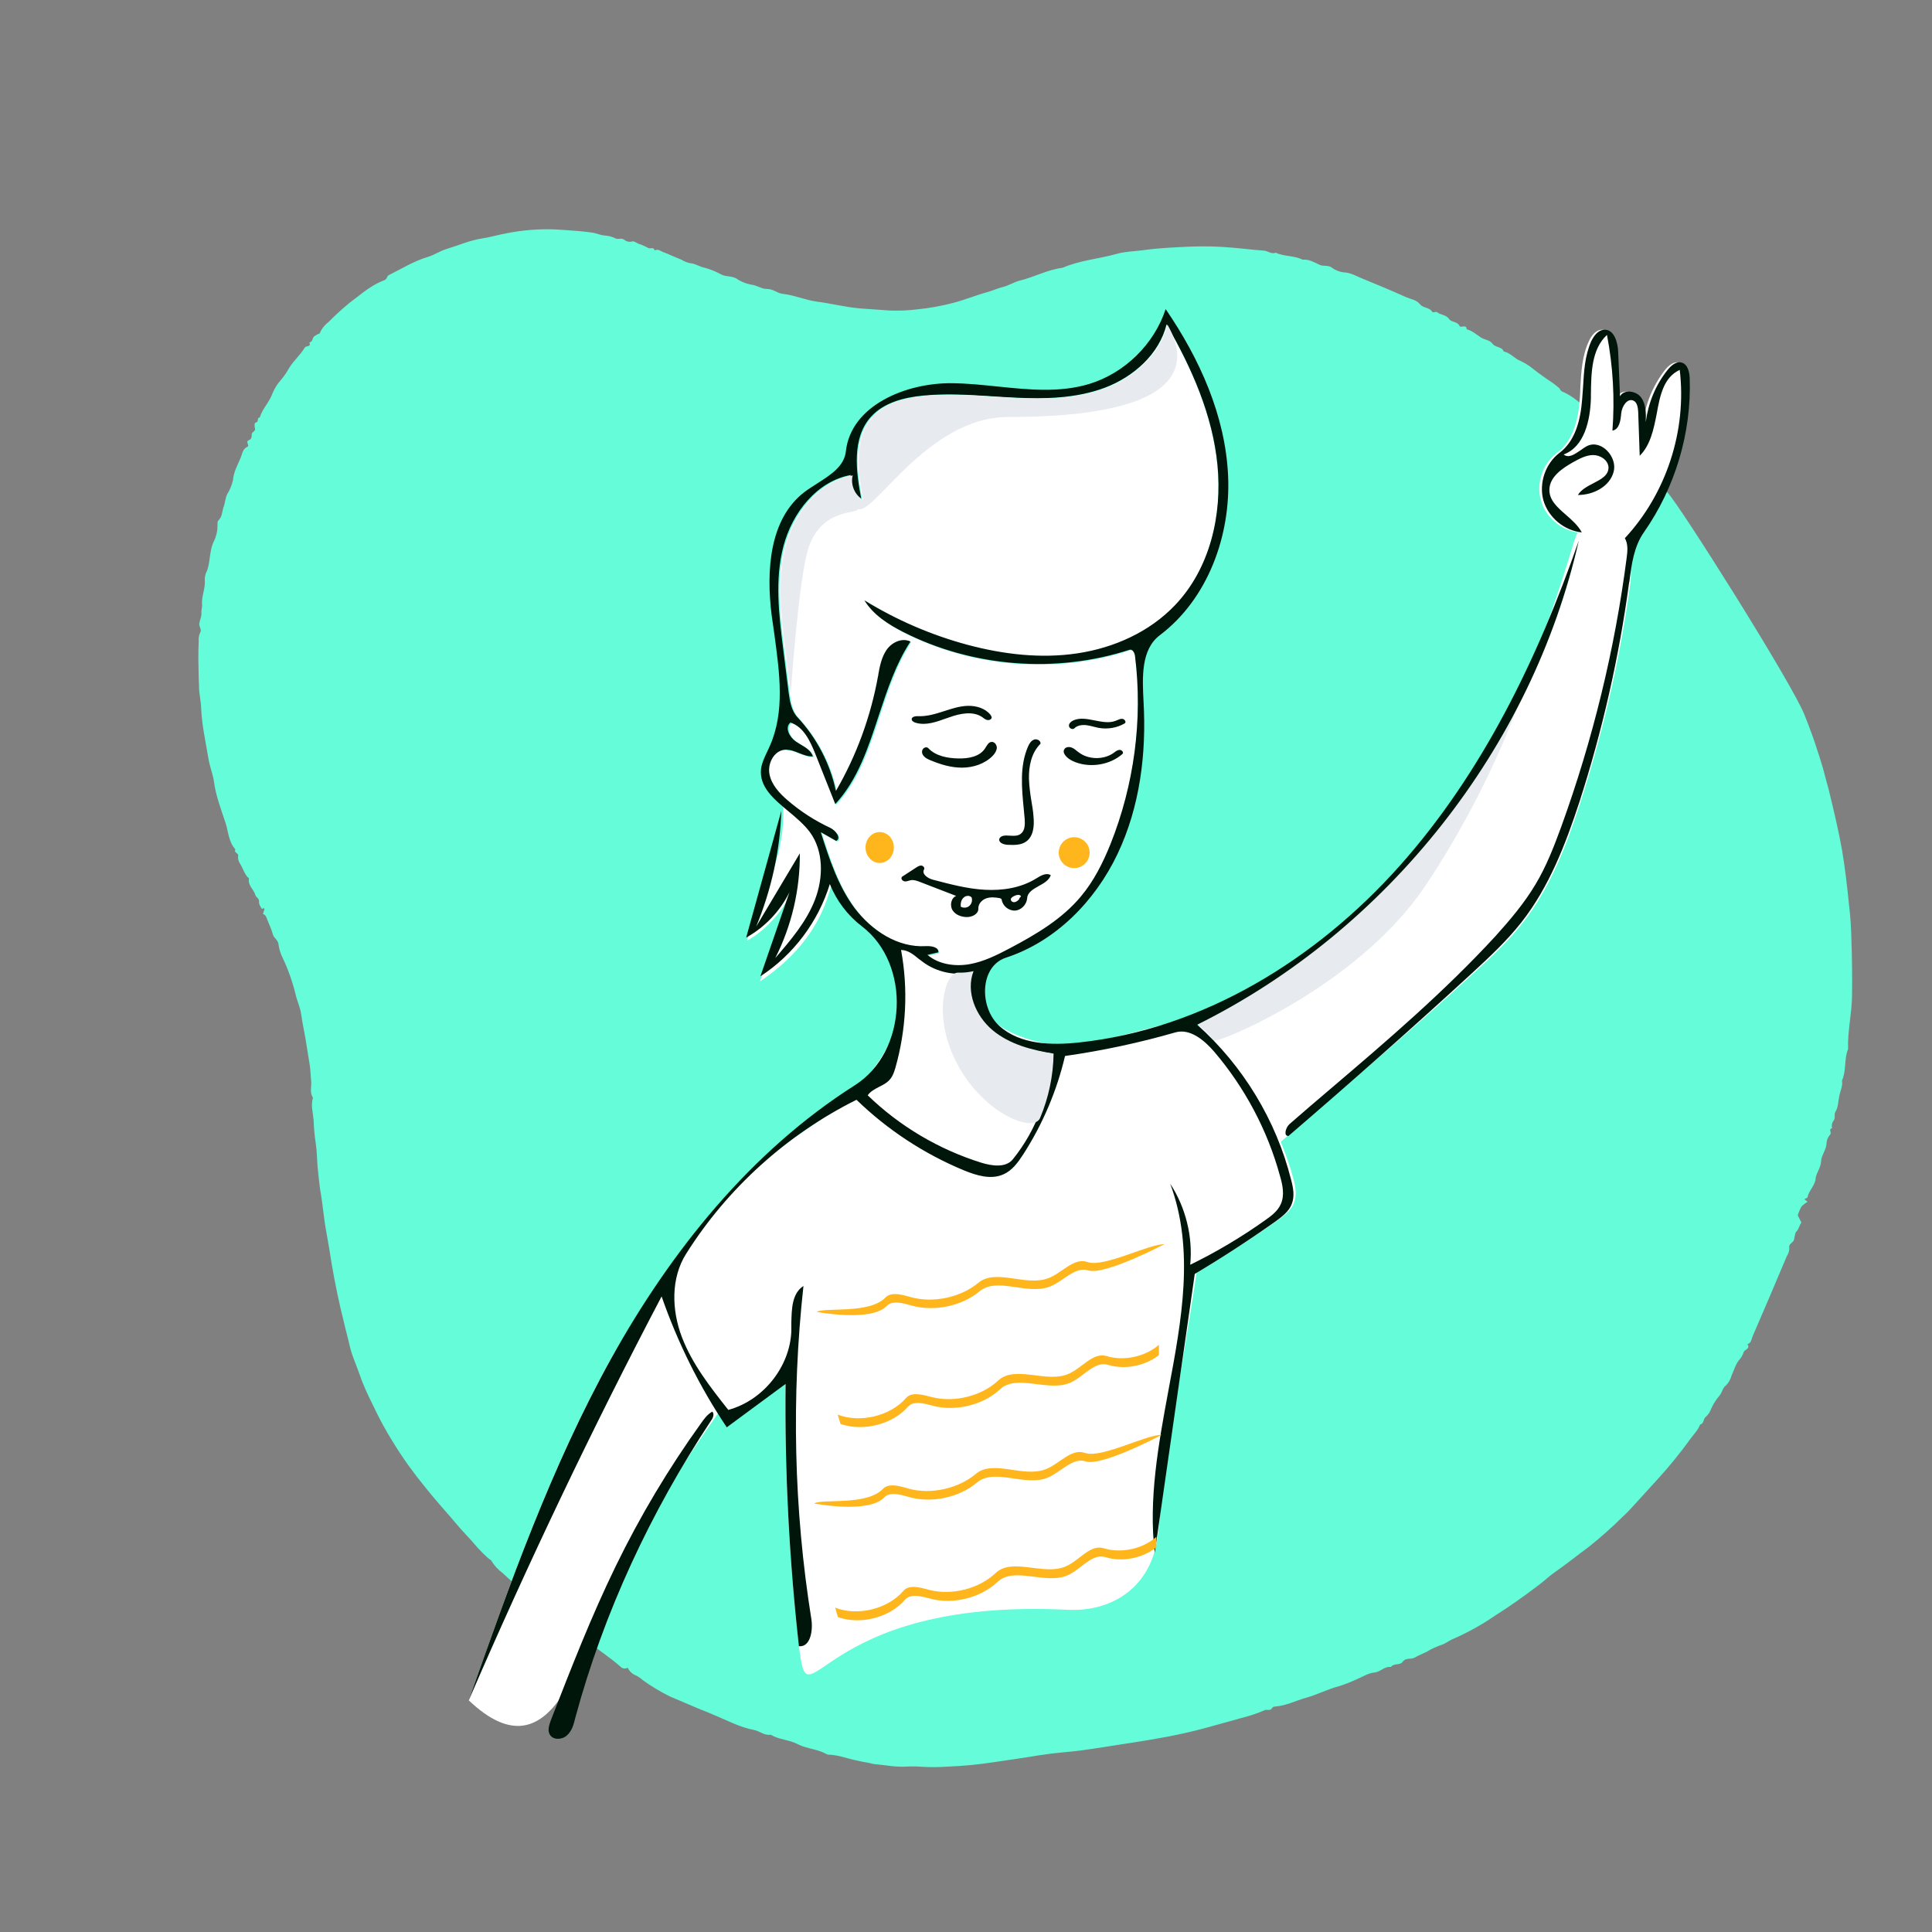 <svg width="230" height="230" viewBox="0 0 230 230" fill="none" xmlns="http://www.w3.org/2000/svg">
<rect x="0" y="0" width="230" height="230" fill="#808080" stroke="none"/>
<g clip-path="url(#clip0_19_22)">
<mask id="mask0_19_22" style="mask-type:luminance" maskUnits="userSpaceOnUse" x="0" y="0" width="230" height="230">
<path d="M230 0H0V230H230V0Z" fill="white"/>
</mask>
<g mask="url(#mask0_19_22)">
<path fill-rule="evenodd" clip-rule="evenodd" d="M74.72 198.534C74.431 198.707 74.07 198.65 73.853 198.4C72.554 197.25 71.075 196.322 69.703 195.215C68.981 194.616 68.224 194.076 67.43 193.602C66.817 193.26 66.383 192.728 65.806 192.339L65.662 192.237C64.94 191.814 64.398 191.203 63.713 190.728C63.172 190.327 62.739 189.732 62.197 189.303C61.367 188.668 60.609 187.994 59.852 187.28C59.31 186.881 58.841 186.388 58.516 185.826C58.408 185.665 58.263 185.63 58.155 185.531C57.686 185.118 57.253 184.678 56.82 184.211C55.99 183.199 55.015 182.27 54.185 181.246C53.572 180.503 52.922 179.8 52.309 179.076C51.695 178.38 51.118 177.672 50.541 176.952C49.169 175.271 47.906 173.512 46.787 171.685C45.885 170.244 45.091 168.753 44.37 167.221C43.756 166.003 43.179 164.745 42.746 163.454C42.385 162.412 41.916 161.412 41.663 160.358C41.447 159.365 41.158 158.377 40.941 157.396C40.364 155.124 39.895 152.837 39.498 150.534C39.281 149.178 39.065 147.809 38.812 146.462C38.523 144.88 38.415 143.279 38.126 141.698C37.982 140.772 37.91 139.792 37.801 138.842C37.729 137.922 37.729 136.993 37.585 136.08C37.441 135.164 37.369 134.242 37.332 133.317C37.26 132.459 36.971 131.557 37.26 130.676C36.827 130.06 37.116 129.346 37.044 128.686C36.971 128.025 36.971 127.353 36.863 126.71C36.755 126.048 36.646 125.37 36.538 124.712C36.358 123.376 36.033 122.066 35.853 120.738C35.745 119.927 35.383 119.211 35.203 118.433C34.842 116.945 34.337 115.496 33.688 114.109C33.399 113.557 33.219 112.967 33.146 112.359C33.074 111.896 32.641 111.699 32.497 111.277C32.316 110.594 31.991 109.947 31.739 109.281C31.667 109.054 31.522 108.871 31.305 108.799L31.486 108.214C31.378 107.975 31.27 108.259 31.162 108.183C31.017 107.919 30.801 107.669 30.837 107.309C30.873 106.971 30.512 106.871 30.403 106.556C30.223 105.873 29.465 105.408 29.645 104.58C29.104 104.111 28.96 103.43 28.599 102.858C28.418 102.591 28.31 102.267 28.346 101.944V101.869C28.419 101.554 27.805 101.517 28.021 101.114C27.228 100.248 27.192 99.058 26.867 98.021C26.326 96.357 25.676 94.724 25.459 92.96C25.315 92.078 24.954 91.196 24.81 90.299C24.485 88.283 24.016 86.286 23.944 84.232C23.908 83.383 23.691 82.541 23.691 81.693L23.655 80.711C23.619 79.238 23.583 77.764 23.655 76.292C23.619 75.95 23.691 75.606 23.835 75.297C24.052 74.954 23.691 74.644 23.727 74.267C23.763 73.82 24.016 73.434 23.98 72.944C23.944 72.674 24.088 72.273 24.052 71.96C23.98 70.942 24.485 69.998 24.377 68.983C24.377 68.603 24.485 68.231 24.666 67.896C25.063 66.743 24.918 65.467 25.495 64.369C25.748 63.827 25.892 63.23 25.892 62.626V62.392C25.892 62.219 25.892 62.053 26.001 61.954C26.434 61.545 26.434 60.966 26.578 60.472C26.794 59.942 26.795 59.353 27.047 58.827C27.372 58.322 27.589 57.764 27.733 57.18C27.805 56.167 28.311 55.331 28.671 54.442C28.852 53.997 28.888 53.432 29.465 53.177C29.754 53.047 29.177 52.6 29.61 52.409L29.645 52.389C29.934 52.284 29.97 52.034 29.97 51.724C29.934 51.44 30.439 51.336 30.367 51.035C30.259 50.733 30.296 50.318 30.44 50.295C30.873 50.235 30.548 49.733 30.873 49.71C30.909 49.698 30.945 49.67 30.945 49.635C31.269 48.612 32.064 47.875 32.425 46.863C32.677 46.263 33.002 45.713 33.435 45.242C33.832 44.779 34.157 44.285 34.445 43.767C34.987 42.901 35.781 42.235 36.286 41.371C36.43 41.138 37.08 41.336 36.827 40.763C37.224 40.696 37.188 40.283 37.369 40.065C37.585 39.909 37.802 39.785 38.054 39.697C38.271 39.17 38.632 38.707 39.101 38.344C39.931 37.502 40.797 36.712 41.699 35.98L42.493 35.379C43.503 34.579 44.55 33.804 45.777 33.346C46.102 33.229 46.029 32.886 46.282 32.755C47.834 31.982 49.314 31.054 51.01 30.56C51.696 30.353 52.381 29.88 53.103 29.662C54.546 29.225 55.954 28.595 57.506 28.365C58.408 28.23 59.346 27.944 60.248 27.782C62.197 27.392 64.145 27.234 66.13 27.313L67.322 27.39C68.404 27.459 69.451 27.537 70.534 27.695C71.039 27.77 71.508 28.014 71.977 28.038C72.41 28.06 72.879 28.177 73.276 28.381C73.601 28.537 73.926 28.293 74.287 28.516C74.539 28.743 74.864 28.831 75.225 28.756L75.261 28.739C75.477 28.668 75.766 28.916 76.019 29.023C76.415 29.145 76.776 29.307 77.137 29.505C77.39 29.687 77.823 29.327 77.932 29.813C78.365 29.596 78.654 29.898 78.978 30.029L79.05 30.045C79.375 30.159 79.699 30.32 80.024 30.459L81.143 30.925C81.432 31.11 81.757 31.244 82.118 31.324C82.767 31.362 83.273 31.761 83.922 31.882C84.608 32.07 85.257 32.343 85.907 32.694C86.448 32.963 87.098 32.832 87.675 33.16C88.18 33.52 88.793 33.766 89.407 33.882C90.057 33.946 90.598 34.359 91.176 34.394L91.284 34.396C92.042 34.381 92.511 34.906 93.16 34.977C94.568 35.13 95.867 35.723 97.239 35.904C98.971 36.131 100.667 36.572 102.399 36.716C103.554 36.81 104.709 36.868 105.827 36.962C106.982 37.012 108.137 36.965 109.256 36.821C110.663 36.68 112.071 36.425 113.478 36.058C114.85 35.704 116.184 35.144 117.556 34.77C118.169 34.599 118.783 34.317 119.397 34.164C120.082 33.999 120.732 33.566 121.418 33.4C123.15 32.982 124.701 32.101 126.506 31.875C128.563 30.981 130.801 30.825 132.93 30.225C133.904 29.946 134.951 29.925 135.997 29.797L136.214 29.768C138.054 29.513 139.894 29.444 141.735 29.357C143.431 29.29 145.128 29.336 146.824 29.492C148.051 29.595 149.241 29.756 150.468 29.835C150.938 29.868 151.371 30.293 151.876 30.083C152.887 30.56 154.077 30.405 155.087 30.919C155.809 30.834 156.423 31.21 157.072 31.515C157.541 31.749 158.046 31.527 158.516 31.831C158.913 32.148 159.418 32.351 159.923 32.419C160.789 32.439 161.475 32.882 162.233 33.183C163.965 33.885 165.698 34.616 167.394 35.377C167.971 35.627 168.621 35.686 169.054 36.223C169.415 36.694 170.172 36.57 170.497 37.11C170.642 37.307 170.894 37.015 171.111 37.185C171.544 37.516 172.157 37.457 172.518 37.983C172.771 38.372 173.421 38.254 173.709 38.718L173.745 38.785C173.89 39.114 174.576 38.524 174.611 39.202C175.261 39.369 175.766 39.827 176.307 40.178C176.74 40.468 177.354 40.454 177.715 40.957C178.04 41.385 178.797 41.244 179.014 41.844C179.808 41.991 180.277 42.69 181.035 42.98C181.576 43.232 182.082 43.557 182.551 43.945C183.273 44.509 184.03 45.051 184.824 45.573C185.077 45.765 185.366 45.973 185.618 46.194C185.727 46.314 185.763 46.526 185.979 46.616C187.351 47.186 188.397 48.232 189.48 49.178C190.129 49.662 190.707 50.195 191.248 50.773L191.428 50.967C191.609 51.159 191.969 51.304 192.078 51.554C192.439 52.248 193.053 52.669 193.594 53.146L193.701 53.226C194.026 53.491 194.279 53.8 194.496 54.141C194.532 54.207 194.532 54.332 194.604 54.355C195.578 54.787 196.047 55.735 196.697 56.461C197.347 57.163 197.888 57.986 198.538 58.669C199.909 60.047 213.515 81.624 214.85 85.172L215.247 86.187C215.643 87.204 216.004 88.227 216.329 89.26L216.617 90.139C216.906 91.02 217.159 91.906 217.376 92.798L217.7 93.988C218.277 96.369 218.855 98.758 219.288 101.181C219.649 103.344 219.902 105.518 220.118 107.694C220.299 109.091 220.371 110.484 220.407 111.887C220.479 114.128 220.515 116.37 220.479 118.612C220.443 120.722 219.938 122.784 220.01 124.891C219.505 126.087 219.829 127.444 219.288 128.632C219.396 129.289 219.071 129.89 218.963 130.492C218.819 131.113 218.855 131.794 218.494 132.383C218.314 132.651 218.53 133.044 218.314 133.371C218.097 133.636 218.025 133.98 218.098 134.31C217.628 134.43 218.097 134.82 217.881 135.067C217.628 135.335 217.484 135.677 217.448 136.038C217.448 136.854 216.834 137.507 216.798 138.239C216.762 138.987 216.293 139.546 216.149 140.203V140.328C216.041 141.203 215.318 141.744 215.174 142.557C215.138 142.629 214.958 142.665 214.85 142.72C214.85 142.909 215.066 142.903 215.174 143.071C214.921 143.23 214.669 143.425 214.452 143.65C214.272 143.978 214.128 144.323 214.019 144.682L214.452 145.54C214.163 145.933 214.164 146.339 213.839 146.627C213.695 146.753 213.659 147.218 213.587 147.527C213.515 147.934 212.936 148.085 213.009 148.431C213.045 148.821 212.937 149.21 212.72 149.535C211.385 152.725 210.013 155.91 208.642 159.089C208.498 159.43 208.498 159.89 208.029 160.021C208.426 160.599 207.632 160.639 207.559 161.028C207.451 161.383 207.235 161.707 206.982 161.974C206.585 162.493 206.405 163.197 206.116 163.811C206.008 164.257 205.755 164.66 205.43 164.973C205.069 165.223 205.033 165.755 204.708 166.14C204.311 166.597 203.987 167.106 203.734 167.652C203.59 168.056 203.373 168.419 203.049 168.697C202.76 168.912 202.869 169.476 202.399 169.589C202.111 170.311 201.569 170.829 201.136 171.423L201.064 171.535C199.945 173.069 198.754 174.535 197.491 175.926C196.408 177.098 195.362 178.289 194.279 179.451C193.955 179.825 193.594 180.195 193.197 180.544C191.898 181.836 190.526 183.055 189.083 184.196C187.747 185.171 186.484 186.209 185.149 187.13C184.427 187.62 183.777 188.266 183.055 188.797C181.395 190.049 179.7 191.255 177.931 192.372C176.416 193.417 174.791 194.312 173.131 195.047C172.662 195.224 172.265 195.53 171.832 195.736C171.291 195.916 170.786 196.133 170.281 196.386C169.704 196.775 169.017 196.97 168.44 197.323C167.971 197.597 167.358 197.288 166.96 197.858C166.672 198.272 165.914 197.97 165.59 198.45C164.832 198.347 164.398 198.985 163.712 199.099L163.605 199.111C162.883 199.178 162.197 199.63 161.511 199.913C160.826 200.237 160.104 200.516 159.382 200.746C158.047 201.087 156.82 201.75 155.485 202.114C154.258 202.461 153.067 203.083 151.732 203.167C151.443 203.187 151.443 203.46 151.226 203.536C150.974 203.616 150.757 203.497 150.541 203.598C149.674 203.979 148.736 204.288 147.798 204.522C146.499 204.897 145.163 205.236 143.828 205.622C141.807 206.186 139.714 206.643 137.621 206.991C136.286 207.238 134.914 207.437 133.543 207.651L131.63 207.951C130.692 208.1 129.754 208.245 128.78 208.373C127.589 208.535 126.361 208.617 125.134 208.765C124.196 208.881 123.222 209.037 122.284 209.193C120.949 209.409 119.614 209.579 118.314 209.786C116.438 210.069 114.561 210.248 112.648 210.321C111.71 210.387 110.735 210.39 109.797 210.334C109.256 210.287 108.714 210.275 108.173 210.295L107.921 210.309C106.694 210.392 105.503 210.141 104.276 210.037C103.915 210.004 103.554 209.891 103.229 209.823L103.049 209.798C102.76 209.752 102.471 209.686 102.183 209.623L101.966 209.577C100.919 209.366 99.945 208.975 98.863 208.9L98.682 208.89C98.574 208.89 98.501 208.872 98.429 208.837C97.419 208.25 96.192 208.206 95.109 207.712L94.929 207.62C93.918 207.101 92.727 207.108 91.753 206.514C90.995 206.637 90.418 206.07 89.768 205.948C88.036 205.634 86.52 204.776 84.896 204.122L84.716 204.038C83.02 203.379 81.396 202.643 79.736 201.951C78.617 201.396 77.534 200.75 76.524 200.019C76.308 199.815 76.055 199.64 75.802 199.497C75.333 199.341 74.936 198.991 74.72 198.534Z" fill="#64FCD9"/>
<path fill-rule="evenodd" clip-rule="evenodd" d="M98.98 105.31C97.8 110.093 94.94 113.822 90.47 116.84C91.615 113.505 93.08 109.603 94.225 106.268C93.116 108.543 91.15 110.774 88.933 111.988C90.328 106.968 93.26 102.977 93.26 96.615C93.26 94.327 90.792 92.56 90.864 91.629C90.971 90.688 91.472 89.846 91.865 88.984C94.01 84.158 99.767 107.289 98.98 105.31Z" fill="white"/>
<path fill-rule="evenodd" clip-rule="evenodd" d="M187.989 63.409C187.953 63.404 187.881 63.397 187.845 63.39C187.881 63.315 187.953 63.32 187.989 63.409ZM152.694 135.46C152.477 135.651 152.26 135.84 152.044 136.029C151.827 136.029 151.105 134.796 150.093 133.082C149.19 131.504 147.997 129.517 146.805 127.709C145.757 126.129 144.602 124.705 143.771 123.684C143.012 122.756 142.506 122.161 142.615 122.084C144.963 120.406 147.383 118.848 149.804 117.291C153.742 114.776 157.643 112.263 161.148 109.255C170.468 101.22 176.935 91.127 180.836 82.466C184.088 75.161 185.857 69.387 186.869 66.167C187.339 64.583 187.628 63.617 187.845 63.39C185.786 63.11 183.979 61.541 183.437 59.557C182.859 57.522 183.654 55.178 185.352 53.91C187.267 52.494 187.881 49.946 188.062 47.592C188.098 47.106 188.134 46.617 188.134 46.127C188.242 44.238 188.351 42.338 189.145 40.632C189.434 39.965 189.976 39.27 190.698 39.254C191.854 39.227 192.288 40.775 192.324 41.945L192.541 47.189C193.047 46.31 194.492 46.528 195.07 47.343C195.684 48.158 195.648 49.251 195.612 50.258C195.901 48.023 196.804 45.867 198.177 44.091C198.611 43.534 199.261 42.962 199.947 43.175C200.67 43.401 200.814 44.314 200.85 45.061C201.067 51.54 199.116 58.072 195.431 63.386C194.709 64.411 194.311 65.598 194.058 66.831C194.131 67.695 194.203 68.627 194.094 69.404C192.902 78.273 190.879 87.033 188.134 95.548C186.508 100.614 184.557 105.679 181.269 109.869C179.536 112.078 177.477 113.999 175.381 115.898C169.059 121.719 161.364 128.309 154.536 134.142C153.633 134.932 152.73 135.708 151.827 136.467C151.791 136.467 152.08 136.116 152.694 135.46Z" fill="white"/>
<path d="M83.692 164.666C84.231 166.187 85.56 168.131 85.56 168.131C85.56 168.131 76.219 181.355 72.662 188.909C69.357 195.931 66.052 212.188 55.813 202.427C60.663 188.595 65.585 174.688 72.662 161.855C75.896 156.018 78.734 153.947 78.734 153.947C78.734 153.947 81.824 159.343 83.692 164.666Z" fill="white"/>
<path fill-rule="evenodd" clip-rule="evenodd" d="M94.225 86.088C93.505 86.683 94.117 87.845 94.872 88.353C95.628 88.86 96.6 89.245 96.888 90.121C95.701 90.192 94.657 89.211 93.505 89.341C92.246 89.484 91.49 91.006 91.742 92.266C91.994 93.527 92.929 94.528 93.901 95.366C95.413 96.672 97.104 97.77 98.904 98.618C99.587 98.928 100.307 99.867 99.659 100.195C99.047 99.846 98.436 99.498 97.824 99.149C98.832 102.315 99.875 105.545 101.854 108.212C103.87 110.879 106.965 112.928 110.276 112.736C110.924 112.699 111.859 112.837 111.787 113.475C111.355 113.575 110.924 113.675 110.492 113.775C111.823 114.907 113.731 115.184 115.458 114.892C117.15 114.601 118.734 113.806 120.281 112.988C123.376 111.346 126.471 109.517 128.702 106.831C130.25 104.987 131.33 102.806 132.229 100.576C135.036 93.517 136.08 85.736 135.144 78.185C135.108 77.805 134.857 77.303 134.497 77.421C125.716 80.277 115.818 79.491 107.577 75.284C105.813 74.374 104.05 73.246 103.007 71.528C106.821 73.882 110.96 75.677 115.278 76.837C119.525 77.974 123.988 78.5 128.306 77.845C132.661 77.191 136.872 75.292 139.895 72.102C144.034 67.754 145.51 61.382 144.934 55.417C144.358 49.453 141.874 43.83 138.887 38.64C138.024 42.183 134.964 44.889 131.581 46.182C128.162 47.474 124.456 47.551 120.821 47.372C117.186 47.194 113.515 46.776 109.916 47.137C107.685 47.36 105.309 47.967 103.798 49.644C101.495 52.199 101.999 56.129 102.647 59.504C101.639 58.97 101.099 57.7 101.387 56.594C97.356 57.339 94.441 61.097 93.397 65.07C92.353 69.042 92.857 73.231 93.361 77.303C93.577 79.031 93.793 80.76 94.009 82.488C94.153 83.544 94.332 84.675 95.052 85.451C97.32 87.894 98.94 90.974 99.624 94.251C102.071 90.034 103.762 85.379 104.626 80.571C104.842 79.488 104.986 78.355 105.633 77.448C106.245 76.542 107.469 75.949 108.477 76.442C104.554 82.428 104.373 90.545 99.551 95.81C98.759 93.81 97.967 91.811 97.176 89.811C96.564 88.284 95.773 86.582 94.225 86.088Z" fill="white"/>
<path fill-rule="evenodd" clip-rule="evenodd" d="M152.128 145.249C148.973 147.472 145.747 149.562 142.448 151.513C141.723 156.545 140.055 166.216 138.75 174.367C138.17 178.074 138.17 181.229 137.662 183.821C136.611 189.093 132.297 191.896 127.112 191.641C96.695 190.147 96.26 206.187 95.1 195.826C93.94 185.464 93.397 175.032 93.505 164.607C91.149 166.329 88.828 168.049 86.472 169.771C85.711 168.643 79.112 158.049 79.438 154.189C79.801 149.98 84.514 143.869 89.88 139.058C93.215 136.06 97.094 133.877 99.45 132.025C100.393 131.276 105.324 126.84 106.448 122.508C107.644 117.974 105.106 113.541 107.318 112.947C109.094 112.479 110.218 113.868 112.212 114.753C113.735 115.433 116.272 114.224 116.852 115.186C117.432 116.147 116.671 119.946 118.158 121.406C120.913 124.112 126.641 124.565 127.112 124.516C133.276 123.862 139.765 121.058 141.65 121.755C148.067 124.153 152.925 136.191 153.976 140.321C154.23 141.263 154.412 142.281 154.049 143.187C153.723 144.078 152.889 144.692 152.128 145.249Z" fill="white"/>
<path fill-rule="evenodd" clip-rule="evenodd" d="M144.489 123.875C144.31 123.629 144.094 123.412 143.95 123.222C143.088 122.3 142.477 121.982 142.621 121.88C148.691 117.523 155.444 113.979 161.047 109.143C170.314 101.166 176.743 91.145 180.622 82.547C183.567 75.966 179.365 91.062 169.595 105.587C161.514 117.532 144.812 124.298 144.489 123.875Z" fill="#E7EAEE"/>
<path fill-rule="evenodd" clip-rule="evenodd" d="M151.867 145.395C152.625 144.838 153.455 144.225 153.78 143.333C154.141 142.427 153.96 141.41 153.707 140.467C151.939 133.383 147.97 126.858 142.522 121.988C165.182 110.753 182.358 88.998 187.951 64.364C183.079 78.378 176.476 92.041 166.59 103.12C156.703 114.198 143.207 122.541 128.413 124.109C125.13 124.458 121.449 124.354 118.995 122.157C116.542 119.96 116.614 115.039 119.753 114.01C125.67 112.076 130.362 107.288 133.032 101.678C135.702 96.068 136.496 89.699 136.135 83.498C135.991 80.674 135.81 77.318 138.084 75.613C143.785 71.298 146.527 63.789 146.202 56.641C145.878 49.493 142.81 42.696 138.769 36.8C137.397 40.981 133.897 44.408 129.712 45.697C126.176 46.776 122.459 46.394 118.742 46.011C116.938 45.824 115.134 45.637 113.33 45.619C107.845 45.563 101.314 48.263 100.7 53.712C100.52 55.495 98.897 56.526 97.309 57.543C96.804 57.874 96.262 58.203 95.793 58.557C91.572 61.771 91.211 67.946 91.86 73.209C91.968 73.968 92.077 74.733 92.185 75.503C92.799 80.067 93.484 84.754 91.608 88.891C91.536 89.074 91.428 89.257 91.355 89.439C91.031 90.117 90.706 90.798 90.597 91.541C90.381 93.673 92.077 95.1 93.845 96.569C94.783 97.349 95.722 98.14 96.407 99.055C98.067 101.314 98.031 104.488 97.02 107.109C96.01 109.728 94.134 111.921 92.293 114.058C94.242 110.216 95.252 105.899 95.216 101.593L90.02 110.308C91.824 105.946 92.871 101.256 93.015 96.534L88.83 111.617C91.031 110.402 92.871 108.482 93.989 106.203L90.525 116.224C94.459 113.674 97.417 109.713 98.789 105.243C99.582 107.226 100.917 108.988 102.613 110.282C108.495 114.773 108.025 125.219 101.783 129.187C89.37 137.07 79.881 148.915 72.736 161.768C65.628 174.621 60.685 188.547 55.813 202.4C62.849 186.103 70.499 170.068 78.762 154.336C80.675 159.828 83.273 165.077 86.52 169.919L93.52 164.755C93.412 175.181 93.953 185.614 95.108 195.976C96.479 196.122 96.804 194.103 96.588 192.736C94.495 179.642 94.206 166.27 95.649 153.093C94.278 153.976 94.242 155.816 94.206 157.539C94.206 157.865 94.206 158.187 94.206 158.497C94.025 162.767 90.814 166.736 86.701 167.845C84.572 165.15 82.407 162.398 81.18 159.183C79.953 155.969 79.845 152.159 81.685 149.256C86.592 141.457 93.701 135.043 101.964 130.927C105.644 134.497 110.01 137.362 114.737 139.322C116.253 139.945 117.984 140.473 119.464 139.799C120.511 139.333 121.196 138.375 121.81 137.43C124.119 133.85 125.815 129.865 126.789 125.713C131.228 125.082 135.63 124.143 139.924 122.904C141.656 122.403 143.351 123.817 144.542 125.195C148.187 129.47 150.893 134.551 152.373 139.969C152.697 141.074 152.949 142.288 152.48 143.336C152.12 144.178 151.326 144.765 150.568 145.298C147.754 147.291 144.795 149.055 141.692 150.568C142.017 147.204 141.15 143.737 139.31 140.914C142.233 148.781 140.681 157.125 139.094 165.555C137.903 171.995 136.712 178.485 137.47 184.85L142.233 151.66C145.517 149.709 148.728 147.618 151.867 145.395ZM94.098 86.012C95.649 86.507 96.443 88.207 97.056 89.731L99.438 95.725C102.144 92.791 103.371 88.97 104.634 85.127C105.644 82.081 106.655 79.019 108.387 76.375C107.376 75.883 106.149 76.475 105.536 77.381C104.959 78.226 104.742 79.268 104.562 80.282C104.562 80.355 104.562 80.427 104.526 80.5C103.66 85.304 101.964 89.954 99.51 94.167C98.825 90.894 97.201 87.817 94.927 85.376C94.206 84.601 94.026 83.471 93.881 82.416L93.232 77.236C92.727 73.167 92.221 68.982 93.267 65.014C94.314 61.045 97.237 57.29 101.279 56.547C100.99 57.651 101.531 58.92 102.541 59.453C101.892 56.081 101.386 52.155 103.696 49.603C105.211 47.927 107.593 47.321 109.83 47.098C112.608 46.822 115.387 47.002 118.165 47.181C119.031 47.236 119.897 47.292 120.764 47.333C124.408 47.512 128.124 47.434 131.552 46.143C134.944 44.852 138.011 42.149 138.877 38.609C141.872 43.794 144.362 49.412 144.94 55.371C145.517 61.329 144.037 67.696 139.888 72.039C136.857 75.226 132.635 77.123 128.269 77.777C123.938 78.431 119.464 77.906 115.207 76.77C110.877 75.611 106.727 73.818 102.902 71.466C103.949 73.183 105.717 74.309 107.485 75.219C115.748 79.421 125.671 80.207 134.475 77.353C134.836 77.236 135.088 77.738 135.124 78.117C136.062 85.661 135.016 93.435 132.202 100.486C131.3 102.715 130.217 104.894 128.665 106.736C126.428 109.419 123.325 111.247 120.222 112.887C118.671 113.704 117.083 114.498 115.387 114.789C113.655 115.08 111.742 114.804 110.407 113.673L111.706 113.373C111.778 112.736 110.84 112.598 110.191 112.635C106.871 112.826 103.768 110.78 101.747 108.116C99.763 105.451 98.716 102.224 97.706 99.061L99.546 100.106C100.196 99.778 99.474 98.841 98.789 98.53C96.985 97.683 95.288 96.587 93.773 95.282C92.799 94.445 91.861 93.444 91.608 92.185C91.355 90.926 92.113 89.405 93.376 89.262C93.989 89.196 94.567 89.421 95.108 89.647C95.649 89.861 96.191 90.076 96.768 90.042C96.552 89.358 95.902 88.974 95.252 88.596C95.072 88.491 94.927 88.386 94.747 88.275C93.989 87.768 93.376 86.606 94.098 86.012ZM109.83 114.494C111.49 115.745 113.727 116.216 115.748 115.743C114.81 118.156 116 121.009 117.985 122.667C119.969 124.325 122.604 125.009 125.165 125.418C125.093 129.964 123.434 134.469 120.583 138.003C119.753 139.042 118.129 138.816 116.83 138.419C111.779 136.845 107.088 134.072 103.299 130.394C103.624 129.917 104.165 129.648 104.67 129.379C105.175 129.13 105.645 128.881 105.969 128.469C106.294 128.095 106.438 127.622 106.583 127.158C107.881 122.607 108.134 117.751 107.268 113.091C108.098 113.104 108.747 113.63 109.361 114.144C109.541 114.264 109.686 114.382 109.83 114.494ZM187.265 55.027C185.966 55.765 184.487 56.769 184.451 58.272C184.415 59.556 185.425 60.416 186.436 61.303C187.157 61.93 187.878 62.569 188.311 63.381C186.183 63.164 184.306 61.567 183.729 59.534C183.188 57.5 183.981 55.16 185.677 53.894C187.553 52.478 188.167 49.934 188.347 47.582C188.384 47.098 188.42 46.608 188.456 46.119V46.118C188.564 44.232 188.672 42.334 189.43 40.631C189.755 39.964 190.26 39.27 191.018 39.254C192.172 39.227 192.605 40.773 192.642 41.942L192.858 47.179C193.327 46.302 194.806 46.52 195.384 47.334C195.961 48.148 195.961 49.239 195.925 50.245C196.214 48.012 197.079 45.859 198.487 44.086C198.92 43.529 199.569 42.957 200.219 43.17C200.941 43.396 201.121 44.309 201.157 45.054C201.374 51.526 199.425 58.05 195.709 63.357C194.518 65.048 194.229 67.181 193.976 69.23L193.94 69.369C192.75 78.227 190.765 86.978 188.023 95.483C186.363 100.543 184.414 105.602 181.131 109.787C179.399 111.993 177.342 113.912 175.285 115.809C168.105 122.411 160.78 128.889 153.382 135.24C152.769 135.24 153.058 134.218 153.527 133.806C155.114 132.415 156.739 131.034 158.362 129.652C165.182 123.849 171.966 118.04 178.028 111.45C179.76 109.529 181.455 107.533 182.791 105.294C184.09 103.14 184.991 100.793 185.857 98.437C189.61 88.082 192.245 77.314 193.652 66.389C193.76 65.605 193.832 64.755 193.435 64.07C198.378 58.757 200.833 51.232 199.967 44.034C198.054 44.918 197.621 47.064 197.224 49.274C196.863 51.125 196.466 53.021 195.203 54.257L195.023 49.027C194.987 48.525 194.915 47.926 194.482 47.705C193.724 47.34 193.075 48.391 193.002 49.216C192.93 50.042 192.786 51.127 191.956 51.264C192.244 47.459 192.028 43.618 191.307 39.871C189.466 41.576 189.43 44.359 189.394 46.895C189.394 47.051 189.394 47.207 189.394 47.361C189.322 50.016 188.636 53.185 186.146 54.107C186.76 54.574 187.41 54.105 188.131 53.625C188.42 53.417 188.709 53.209 188.997 53.072C190.657 52.316 192.569 54.406 192.1 56.169C191.631 57.931 189.682 58.934 187.842 58.926C188.239 58.289 188.961 57.904 189.683 57.533C190.621 57.044 191.523 56.581 191.487 55.603C191.415 54.752 190.512 54.168 189.646 54.174C188.817 54.179 188.023 54.609 187.265 55.027ZM108.531 85.603C108.567 85.29 109.036 85.244 109.361 85.257C110.335 85.297 111.346 85.001 112.284 84.693L112.428 84.65C113.33 84.354 114.268 84.055 115.207 84.029C116.217 84 117.299 84.324 117.913 85.097C117.985 85.198 118.057 85.319 118.057 85.445C118.021 85.661 117.732 85.764 117.516 85.71C117.336 85.668 117.191 85.563 117.047 85.46C117.011 85.43 116.974 85.401 116.938 85.373C115.819 84.612 114.269 84.94 113.006 85.399L112.933 85.42L112.897 85.433C112.825 85.457 112.753 85.481 112.717 85.504L112.681 85.505C111.49 85.939 110.227 86.399 109.037 86.05C108.784 85.984 108.531 85.833 108.531 85.603ZM119.933 100.57C120.727 100.606 121.557 100.625 122.17 100.178C123.036 99.555 123.145 98.303 123.037 97.232C123 96.598 122.892 95.968 122.784 95.338C122.64 94.472 122.531 93.608 122.495 92.732C122.459 91.22 122.784 89.604 123.867 88.548C123.939 88.181 123.434 87.918 123.109 88.046C122.748 88.174 122.532 88.528 122.387 88.868C121.377 91.185 121.63 93.808 121.882 96.367V96.368V96.368V96.368V96.369C121.918 96.758 121.954 97.144 121.99 97.529C122.026 98.151 122.026 98.883 121.521 99.262C121.16 99.543 120.691 99.513 120.186 99.482C120.041 99.472 119.897 99.462 119.753 99.463C119.428 99.465 119.031 99.585 118.959 99.898C118.887 100.342 119.5 100.548 119.933 100.57ZM118.021 88.325C118.382 88.273 118.671 88.667 118.671 89.037C118.634 89.408 118.418 89.732 118.165 89.994C117.227 90.941 115.856 91.379 114.557 91.387C113.222 91.394 111.959 91.007 110.732 90.492C110.479 90.381 110.191 90.258 110.011 90.047C109.794 89.835 109.686 89.51 109.83 89.246C109.938 88.982 110.335 88.865 110.516 89.074C111.418 90.024 112.825 90.269 114.124 90.292C115.279 90.311 116.613 90.097 117.263 89.102C117.299 89.047 117.336 88.988 117.371 88.928V88.928C117.552 88.654 117.696 88.367 118.021 88.325ZM133.609 89.772C132.166 91.038 129.892 91.433 128.052 90.746C127.547 90.556 127.042 90.272 126.753 89.826C126.645 89.652 126.572 89.439 126.681 89.251C126.789 88.948 127.222 88.868 127.547 88.985C127.799 89.074 128.016 89.238 128.197 89.402C128.269 89.455 128.341 89.509 128.413 89.56C129.568 90.454 131.408 90.48 132.598 89.618C132.598 89.6 132.635 89.582 132.671 89.562C132.851 89.422 133.068 89.274 133.284 89.271C133.573 89.267 133.826 89.6 133.609 89.772ZM84.788 168.053C84.211 168.382 83.814 168.917 83.453 169.44C79.592 174.807 76.201 180.494 73.314 186.422C70.391 192.412 67.974 198.634 65.556 204.848C65.376 205.375 65.159 205.985 65.447 206.481C65.808 207.166 66.891 207.133 67.468 206.615C68.081 206.097 68.298 205.293 68.478 204.538C71.87 191.953 77.463 179.994 84.643 169.13C84.896 168.799 85.077 168.307 84.788 168.053ZM116.47 108.192C116.47 108.813 115.747 109.168 115.134 109.173C114.485 109.179 113.763 108.935 113.402 108.367C113.042 107.8 113.222 106.889 113.835 106.657L109.541 105.002C109.18 104.863 108.819 104.721 108.423 104.786C108.351 104.801 108.242 104.827 108.17 104.853C108.026 104.896 107.881 104.94 107.737 104.93C107.484 104.915 107.232 104.665 107.34 104.447C107.376 104.365 107.448 104.313 107.557 104.264L109.108 103.254C109.289 103.14 109.505 103.021 109.685 103.043C109.902 103.065 110.119 103.307 110.011 103.494C109.686 104.049 110.444 104.565 111.057 104.725C113.114 105.264 115.134 105.806 117.227 105.924C119.356 106.042 121.521 105.707 123.325 104.601C123.867 104.261 124.552 103.842 125.094 104.19C124.877 104.807 124.264 105.149 123.65 105.484C123.001 105.858 122.315 106.223 122.279 106.953C122.207 107.707 121.557 108.367 120.836 108.402C120.078 108.437 119.356 107.844 119.248 107.098C119.211 106.98 119.104 106.934 118.959 106.913C118.454 106.819 117.877 106.77 117.371 106.961C116.866 107.152 116.433 107.641 116.47 108.192ZM115.675 106.854C115.459 106.558 114.954 106.602 114.701 106.873C114.412 107.144 114.34 107.562 114.376 107.942C114.701 108.122 115.134 108.083 115.387 107.85C115.676 107.616 115.784 107.202 115.675 106.854ZM121.305 107.078C121.341 106.928 121.449 106.794 121.557 106.714C121.413 106.426 120.98 106.539 120.691 106.688C120.547 106.768 120.366 106.874 120.33 107.048C120.33 107.264 120.547 107.429 120.764 107.403C120.98 107.377 121.16 107.227 121.305 107.083V107.078ZM130.181 86.508C130.398 86.559 130.578 86.611 130.794 86.649C131.841 86.845 132.995 86.648 133.897 86.115C134.114 85.974 133.898 85.603 133.609 85.576C133.393 85.555 133.212 85.645 132.995 85.735C132.923 85.761 132.887 85.787 132.815 85.811C132.057 86.11 131.192 85.938 130.326 85.766C129.423 85.587 128.557 85.409 127.763 85.768C127.51 85.898 127.223 86.133 127.259 86.415C127.259 86.697 127.691 86.914 127.908 86.701C128.232 86.358 128.81 86.271 129.315 86.327C129.604 86.36 129.893 86.434 130.181 86.508Z" fill="#00160A"/>
<path fill-rule="evenodd" clip-rule="evenodd" d="M115.897 115.613C115.276 115.754 114.656 115.812 114.035 115.792C112.574 115.744 110.858 120.914 114.035 126.812C117.175 132.608 123.053 134.926 123.82 133.091C124.842 130.667 125.39 128.054 125.427 125.429C122.834 125.014 120.169 124.32 118.161 122.637C116.152 120.955 114.948 118.061 115.897 115.613Z" fill="#E7EAEE"/>
<path d="M104.727 102.733C105.659 102.733 106.413 101.91 106.413 100.893C106.413 99.877 105.659 99.053 104.727 99.053C103.795 99.053 103.04 99.877 103.04 100.893C103.04 101.91 103.795 102.733 104.727 102.733Z" fill="#FFB61D"/>
<path d="M127.88 103.347C128.896 103.347 129.72 102.523 129.72 101.507C129.72 100.49 128.896 99.667 127.88 99.667C126.864 99.667 126.04 100.49 126.04 101.507C126.04 102.523 126.864 103.347 127.88 103.347Z" fill="#FFB61D"/>
<path fill-rule="evenodd" clip-rule="evenodd" d="M108.076 167.48C108.723 166.713 110.054 167.085 111.061 167.354C113.759 168.071 117.032 167.267 119.046 165.398C121.061 163.516 124.765 165.762 127.427 164.602C129.009 163.904 130.304 161.993 131.923 162.485C133.901 163.09 136.347 162.609 137.966 161.322V160.939V160.095C136.347 161.514 133.793 162.067 131.743 161.436C130.124 160.943 128.829 162.854 127.211 163.552C124.585 164.712 120.881 162.466 118.831 164.348C116.888 166.18 113.687 166.988 111.025 166.345L110.486 166.207C109.551 165.963 108.436 165.753 107.861 166.43C106.026 168.563 102.393 169.446 99.731 168.409L100.055 169.506L100.199 169.561C102.861 170.433 106.278 169.538 108.076 167.48ZM105.558 155.477C106.242 154.757 107.572 155.145 108.543 155.427C111.205 156.177 114.514 155.483 116.601 153.735C118.723 151.975 122.284 154.217 124.981 153.166C126.6 152.532 128.002 150.728 129.549 151.238C131.491 151.864 138.613 148.121 138.613 148.121C136.815 148.071 131.563 150.856 129.549 150.269L129.405 150.225C127.822 149.715 126.456 151.519 124.837 152.153C122.14 153.204 118.579 150.962 116.456 152.722C114.406 154.435 111.169 155.136 108.58 154.457L108.04 154.312C107.105 154.056 106.026 153.829 105.415 154.464C103.472 156.47 98.185 155.597 97.213 156.176C97.213 156.176 103.688 157.413 105.558 155.477Z" fill="#FFB61D"/>
<path fill-rule="evenodd" clip-rule="evenodd" d="M107.734 190.445C108.417 189.668 109.747 190.046 110.755 190.318C113.452 191.045 116.726 190.23 118.74 188.334C120.754 186.426 124.458 188.703 127.12 187.528C128.702 186.819 129.998 184.881 131.616 185.381C133.594 185.994 136.04 185.506 137.659 184.201V183.813V182.957C136.04 184.396 133.486 184.956 131.4 184.316C129.782 183.817 128.523 185.755 126.904 186.463C124.243 187.639 120.538 185.362 118.524 187.27C116.546 189.128 113.38 189.947 110.719 189.295L110.179 189.155C109.244 188.908 108.129 188.695 107.554 189.38C105.719 191.544 102.086 192.44 99.424 191.388L99.748 192.501L99.892 192.556C102.518 193.44 105.971 192.533 107.734 190.445ZM105.252 178.274C105.935 177.543 107.23 177.937 108.237 178.223C110.898 178.984 114.172 178.28 116.294 176.506C118.38 174.722 121.977 176.996 124.674 175.93C126.293 175.288 127.66 173.458 129.242 173.975C131.185 174.61 138.307 170.814 138.307 170.814C136.508 170.763 131.221 173.588 129.242 172.992L129.098 172.948C127.516 172.43 126.149 174.261 124.495 174.903C121.797 175.969 118.236 173.695 116.15 175.48C114.063 177.217 110.862 177.928 108.237 177.24L107.734 177.093C106.799 176.833 105.719 176.602 105.108 177.247C103.165 179.281 97.878 178.396 96.907 178.983C96.907 178.983 103.381 180.237 105.252 178.274Z" fill="#FFB61D"/>
<path fill-rule="evenodd" clip-rule="evenodd" d="M102.088 60.567C103.85 61.66 110.322 49.646 119.994 49.646C140.417 49.646 141.963 43.831 138.979 38.64C138.116 42.184 135.06 44.89 131.68 46.182C128.264 47.474 124.561 47.552 120.929 47.373C117.298 47.195 113.63 46.777 110.034 47.138C107.805 47.361 105.432 47.968 103.922 49.646C101.621 52.2 102.124 56.131 102.772 59.507C101.765 58.972 101.225 57.702 101.513 56.597C97.486 57.341 94.573 61.1 93.53 65.072C92.488 69.045 92.991 73.234 93.495 77.307C93.71 79.036 93.926 80.765 94.142 82.493C94.142 82.493 95.077 68.567 96.299 65.072C97.989 60.315 102.484 61.227 102.088 60.567Z" fill="#E7EAEE"/>
</g>
</g>
<defs>
<clipPath id="clip0_19_22">
<rect width="230" height="230" fill="white"/>
</clipPath>
</defs>
</svg>
